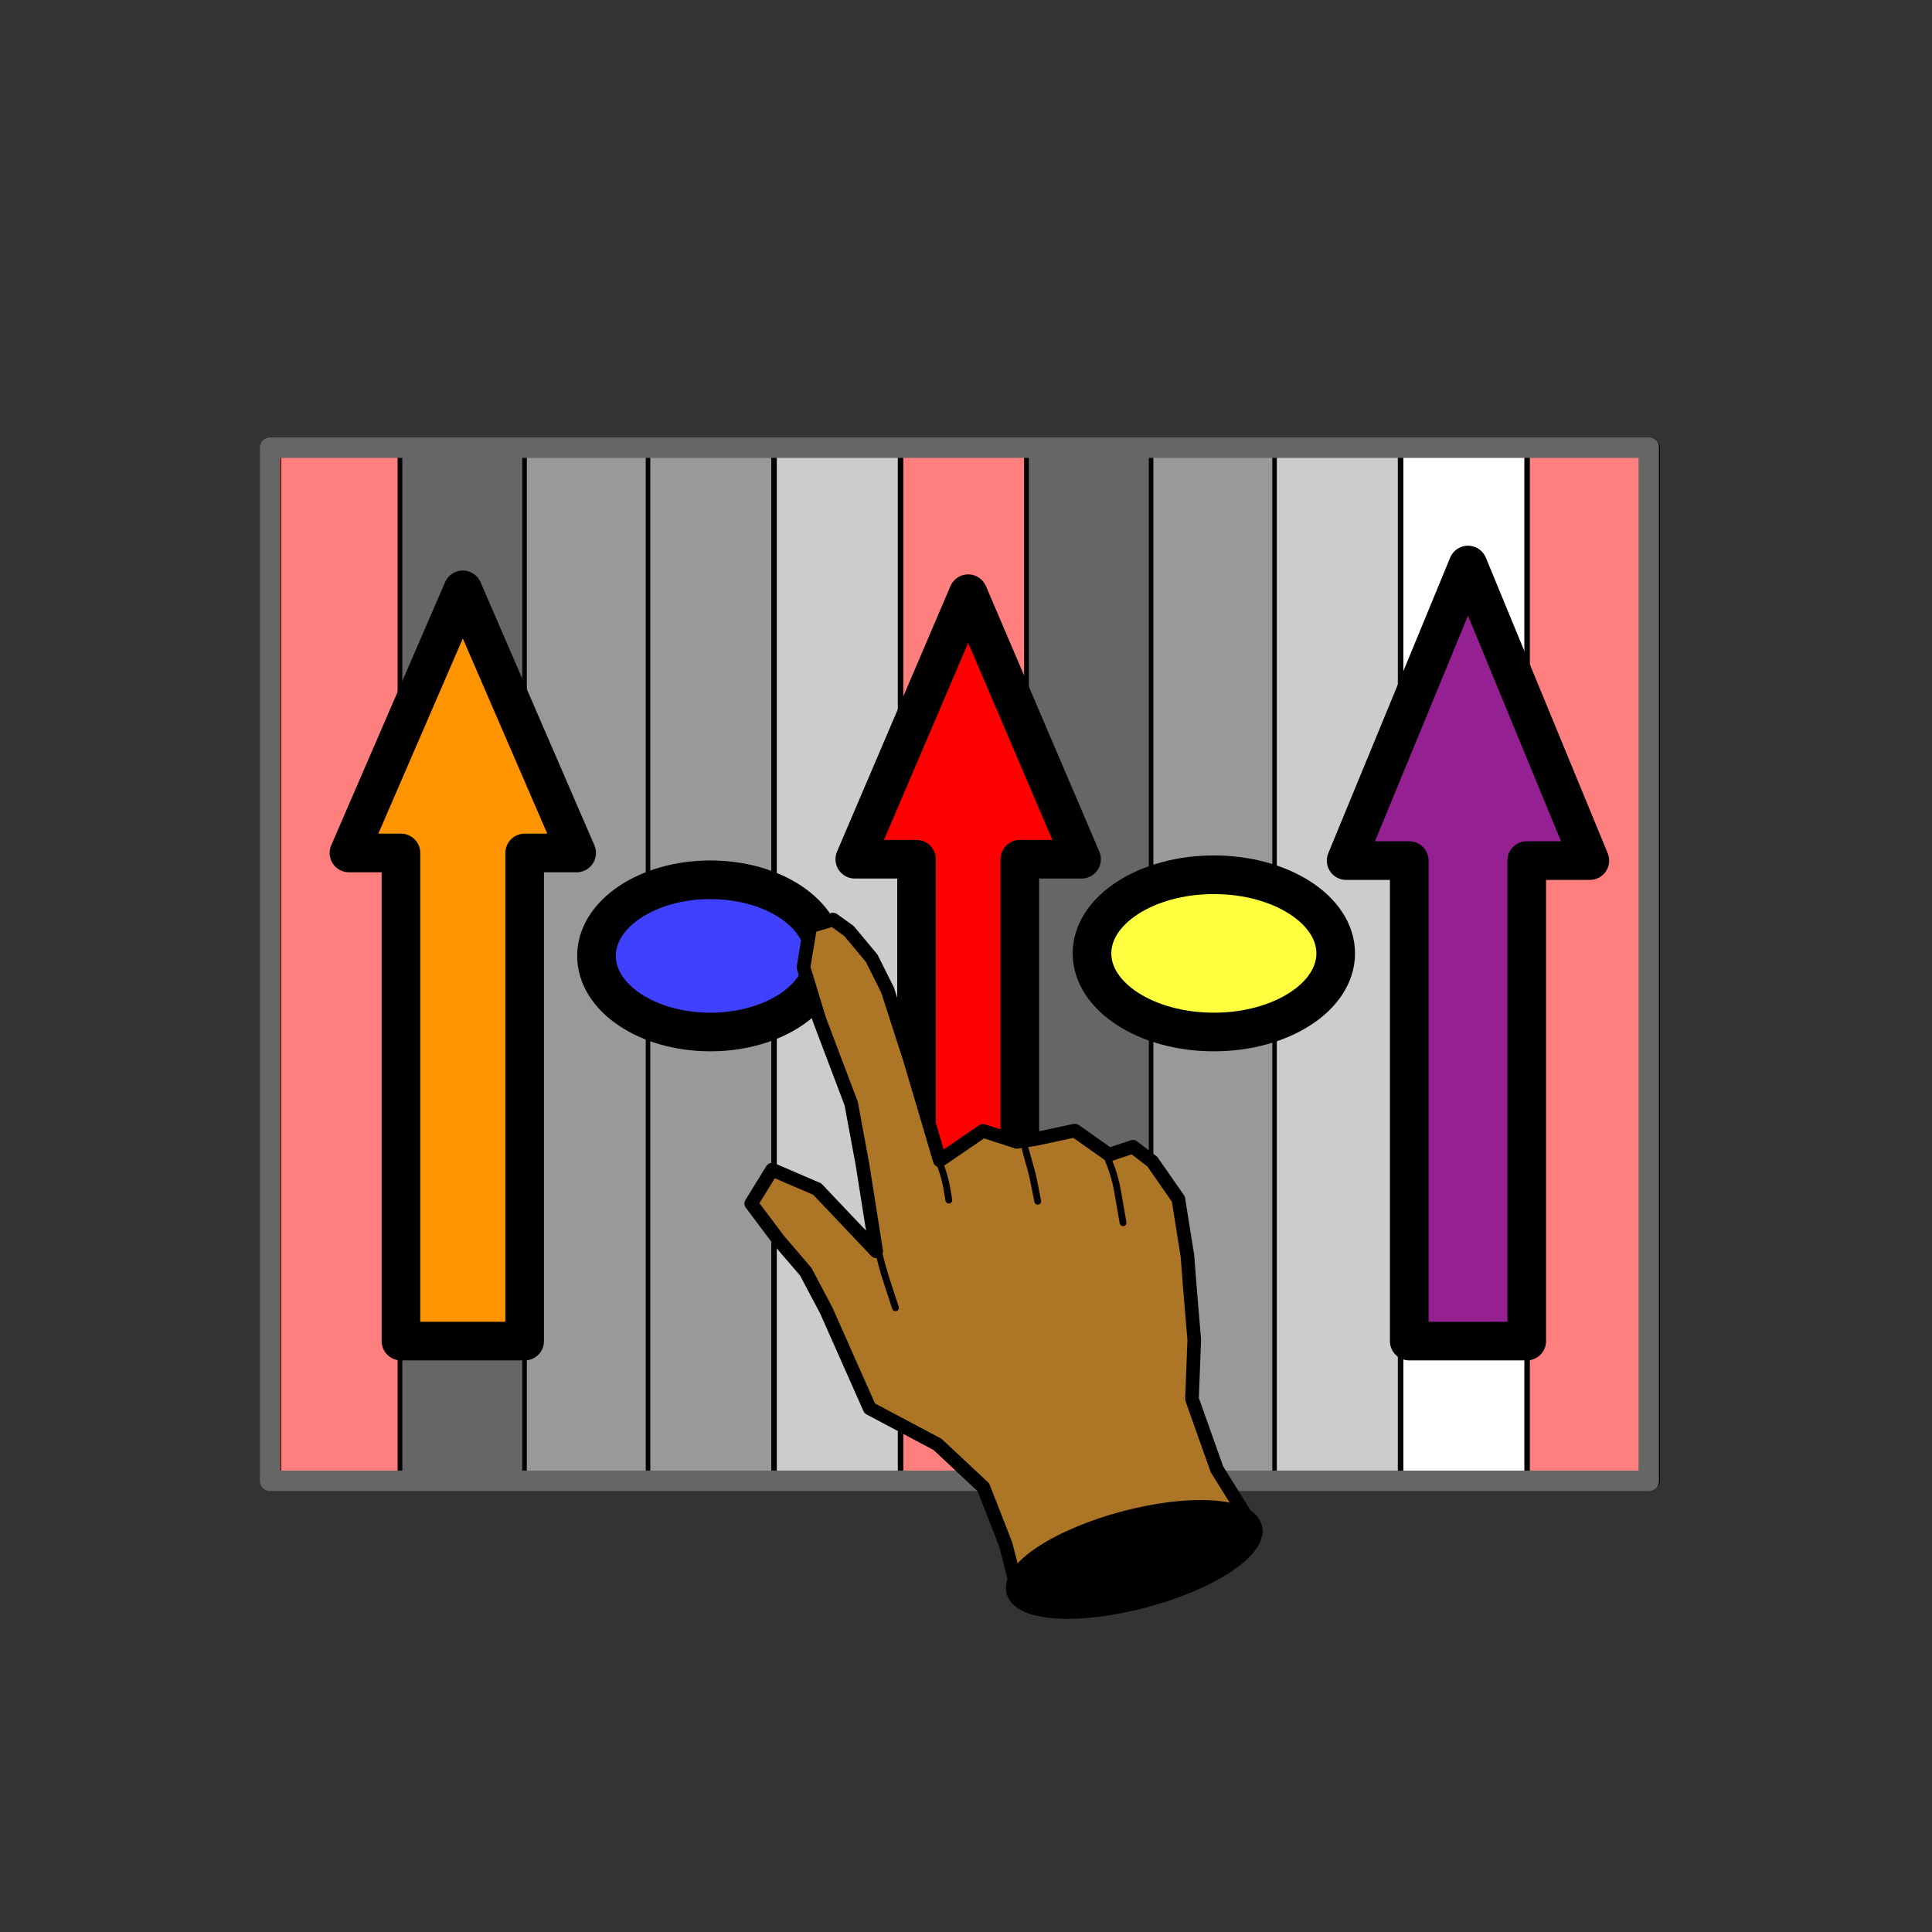 <?xml version="1.0" encoding="UTF-8" standalone="no"?>
<!DOCTYPE svg PUBLIC "-//W3C//DTD SVG 1.1//EN" "http://www.w3.org/Graphics/SVG/1.1/DTD/svg11.dtd">
<svg xmlns:dc="http://purl.org/dc/elements/1.1/" xmlns:xl="http://www.w3.org/1999/xlink" version="1.1" xmlns="http://www.w3.org/2000/svg" viewBox="0 0 850.394 850.394" width="850.394" height="850.394">
  <rect x="0" y="0" width="850.394" height="850.394" fill="#333333" stroke="none"/>
  <defs/>
  <g id="short_and_long_solo" fill="none" stroke-opacity="1" stroke="none" stroke-dasharray="none" fill-opacity="1">
    <title>short and long solo</title>
    <g id="Shared_1: Master layer">
      <title>Master layer</title>
      <g id="Graphic_10">
        <rect x="120.821" y="197.15" width="606.828" height="454.742" fill="white"/>
        <rect x="120.821" y="197.15" width="606.828" height="454.742" stroke="black" stroke-linecap="round" stroke-linejoin="round" stroke-width="6"/>
      </g>
      <g id="Graphic_9">
        <rect x="340.919" y="197.15" width="55.26" height="454.742" fill="#ccc"/>
        <rect x="340.919" y="197.15" width="55.26" height="454.742" stroke="black" stroke-linecap="round" stroke-linejoin="round" stroke-width="2"/>
      </g>
      <g id="Graphic_5">
        <rect x="120.821" y="197.06" width="55.26" height="454.742" fill="red" fill-opacity=".502"/>
        <rect x="120.821" y="197.06" width="55.26" height="454.742" stroke="black" stroke-linecap="round" stroke-linejoin="round" stroke-width="2"/>
      </g>
      <g id="Graphic_4">
        <rect x="176.081" y="197.06" width="55.26" height="454.742" fill="#666"/>
        <rect x="176.081" y="197.06" width="55.26" height="454.742" stroke="black" stroke-linecap="round" stroke-linejoin="round" stroke-width="2"/>
      </g>
      <g id="Graphic_3">
        <rect x="230.885" y="197.836" width="55.26" height="454.024" fill="#999"/>
        <rect x="230.885" y="197.836" width="55.26" height="454.024" stroke="black" stroke-linecap="round" stroke-linejoin="round" stroke-width="2"/>
      </g>
      <g id="Graphic_2">
        <rect x="285.235" y="197.105" width="55.26" height="454.742" fill="#999"/>
        <rect x="285.235" y="197.105" width="55.26" height="454.742" stroke="black" stroke-linecap="round" stroke-linejoin="round" stroke-width="2"/>
      </g>
      <g id="Graphic_15">
        <rect x="616.701" y="197.207" width="55.26" height="454.742" fill="white"/>
        <rect x="616.701" y="197.207" width="55.26" height="454.742" stroke="black" stroke-linecap="round" stroke-linejoin="round" stroke-width="2"/>
      </g>
      <g id="Graphic_14">
        <rect x="396.603" y="197.118" width="55.26" height="454.742" fill="red" fill-opacity=".502"/>
        <rect x="396.603" y="197.118" width="55.26" height="454.742" stroke="black" stroke-linecap="round" stroke-linejoin="round" stroke-width="2"/>
      </g>
      <g id="Graphic_13">
        <rect x="451.863" y="197.118" width="55.26" height="454.742" fill="#666"/>
        <rect x="451.863" y="197.118" width="55.26" height="454.742" stroke="black" stroke-linecap="round" stroke-linejoin="round" stroke-width="2"/>
      </g>
      <g id="Graphic_12">
        <rect x="506.666" y="197.836" width="55.26" height="454.082" fill="#999"/>
        <rect x="506.666" y="197.836" width="55.26" height="454.082" stroke="black" stroke-linecap="round" stroke-linejoin="round" stroke-width="2"/>
      </g>
      <g id="Graphic_11">
        <rect x="561.017" y="197.163" width="55.26" height="454.742" fill="#ccc"/>
        <rect x="561.017" y="197.163" width="55.26" height="454.742" stroke="black" stroke-linecap="round" stroke-linejoin="round" stroke-width="2"/>
      </g>
      <g id="Graphic_16">
        <rect x="672.39" y="197.207" width="55.26" height="454.742" fill="red" fill-opacity=".502"/>
        <rect x="672.39" y="197.207" width="55.26" height="454.742" stroke="black" stroke-linecap="round" stroke-linejoin="round" stroke-width="2"/>
      </g>
      <g id="Graphic_17">
        <rect x="118.891" y="197.06" width="606.828" height="454.742" stroke="#666" stroke-linecap="round" stroke-linejoin="round" stroke-width="9"/>
      </g>
    </g>
    <g id="short_and_long_solo: home note">
      <title>home note</title>
      <g id="Graphic_155">
        <path d="M 448.882 590.601 L 403.435 590.601 L 403.435 378.197 L 376.246 378.197 L 426.159 261.325 L 476.071 378.197 L 448.882 378.197 Z" fill="red"/>
        <path d="M 448.882 590.601 L 403.435 590.601 L 403.435 378.197 L 376.246 378.197 L 426.159 261.325 L 476.071 378.197 L 448.882 378.197 Z" stroke="black" stroke-linecap="round" stroke-linejoin="round" stroke-width="17"/>
      </g>
      <g id="Graphic_156">
        <path d="M 672.018 590.299 L 620.296 590.299 L 620.296 378.8 L 592.521 378.8 L 646.157 248.701 L 699.793 378.8 L 672.018 378.8 Z" fill="#942092"/>
        <path d="M 672.018 590.299 L 620.296 590.299 L 620.296 378.8 L 592.521 378.8 L 646.157 248.701 L 699.793 378.8 L 672.018 378.8 Z" stroke="black" stroke-linecap="round" stroke-linejoin="round" stroke-width="17"/>
      </g>
      <g id="Graphic_157">
        <path d="M 230.935 590.299 L 176.487 590.299 L 176.487 375.443 L 153.593 375.443 L 203.711 259.62 L 253.829 375.443 L 230.935 375.443 Z" fill="#ff9300"/>
        <path d="M 230.935 590.299 L 176.487 590.299 L 176.487 375.443 L 153.593 375.443 L 203.711 259.62 L 253.829 375.443 L 230.935 375.443 Z" stroke="black" stroke-linecap="round" stroke-linejoin="round" stroke-width="17"/>
      </g>
      <g id="Graphic_159">
        <ellipse cx="534.296" cy="419.642" rx="53.636" ry="34.606" fill="#ffff40"/>
        <ellipse cx="534.296" cy="419.642" rx="53.636" ry="34.606" stroke="black" stroke-linecap="round" stroke-linejoin="round" stroke-width="17"/>
      </g>
      <g id="Graphic_158">
        <ellipse cx="312.667" cy="420.748" rx="50.118" ry="33.5" fill="#4040ff"/>
        <ellipse cx="312.667" cy="420.748" rx="50.118" ry="33.5" stroke="black" stroke-linecap="round" stroke-linejoin="round" stroke-width="17"/>
      </g>
    </g>
    <g id="short_and_long_solo: Layer 2">
      <title>Layer 2</title>
      <g id="Group_138">
        <g id="Graphic_144">
          <path d="M 356.663 407.761 L 353.663 425.761 L 360.663 448.761 L 374.663 485.761 L 379.663 512.761 L 385.663 550.761 L 359.73 523.393 L 339.856 514.839 L 330.663 529.761 L 342.663 545.761 L 354.663 559.761 L 363.663 576.761 L 382.817 619.917 L 412.663 635.761 L 432.833 654.632 L 442.663 679.761 L 448.609 703.148 L 518.724 695.464 L 552.84 674.293 L 535.663 646.761 L 524.663 615.761 L 525.663 589.761 L 523.663 565.761 L 522.663 552.761 L 518.663 527.761 L 507.163 511.261 L 498.663 504.761 L 488.163 508.261 L 473.119 497.637 L 455.621 501.401 L 447.62 502.619 L 432.663 497.761 L 413.663 510.761 L 400.663 466.761 L 390.663 435.761 L 383.663 421.761 L 373.663 409.761 L 366.663 404.761 Z" fill="#ad7526"/>
          <path d="M 356.663 407.761 L 353.663 425.761 L 360.663 448.761 L 374.663 485.761 L 379.663 512.761 L 385.663 550.761 L 359.73 523.393 L 339.856 514.839 L 330.663 529.761 L 342.663 545.761 L 354.663 559.761 L 363.663 576.761 L 382.817 619.917 L 412.663 635.761 L 432.833 654.632 L 442.663 679.761 L 448.609 703.148 L 518.724 695.464 L 552.84 674.293 L 535.663 646.761 L 524.663 615.761 L 525.663 589.761 L 523.663 565.761 L 522.663 552.761 L 518.663 527.761 L 507.163 511.261 L 498.663 504.761 L 488.163 508.261 L 473.119 497.637 L 455.621 501.401 L 447.62 502.619 L 432.663 497.761 L 413.663 510.761 L 400.663 466.761 L 390.663 435.761 L 383.663 421.761 L 373.663 409.761 L 366.663 404.761 Z" stroke="black" stroke-linecap="round" stroke-linejoin="round" stroke-width="6"/>
        </g>
        <g id="Line_143">
          <path d="M 383.935 535.145 L 383.935 535.145 C 385.166 545.091 387.357 554.894 390.478 564.417 L 394.157 575.64" stroke="black" stroke-linecap="round" stroke-linejoin="round" stroke-width="3"/>
        </g>
        <g id="Line_142">
          <path d="M 451.306 505.826 L 453.89 515.131 C 454.283 516.547 454.623 517.976 454.911 519.416 L 456.778 528.749" stroke="black" stroke-linecap="round" stroke-linejoin="round" stroke-width="3"/>
        </g>
        <g id="Line_141">
          <path d="M 412.663 509.761 L 412.756 509.974 C 414.743 514.52 416.158 519.296 416.969 524.191 L 417.637 528.23" stroke="black" stroke-linecap="round" stroke-linejoin="round" stroke-width="3"/>
        </g>
        <g id="Line_140">
          <path d="M 487.58 509.934 L 488.145 511.292 C 489.854 515.399 491.102 519.684 491.864 524.068 L 494.321 538.193" stroke="black" stroke-linecap="round" stroke-linejoin="round" stroke-width="3"/>
        </g>
        <g id="Graphic_139">
          <path d="M 533.207 663.895 C 555.669 665.277 558.669 676.472 539.907 688.901 C 521.145 701.329 487.726 710.284 465.263 708.901 C 442.8 707.519 439.801 696.324 458.563 683.895 C 477.325 671.467 510.744 662.512 533.207 663.895" fill="black"/>
          <path d="M 533.207 663.895 C 555.669 665.277 558.669 676.472 539.907 688.901 C 521.145 701.329 487.726 710.284 465.263 708.901 C 442.8 707.519 439.801 696.324 458.563 683.895 C 477.325 671.467 510.744 662.512 533.207 663.895" stroke="black" stroke-linecap="round" stroke-linejoin="round" stroke-width="7"/>
        </g>
      </g>
    </g>
  </g>
</svg>
